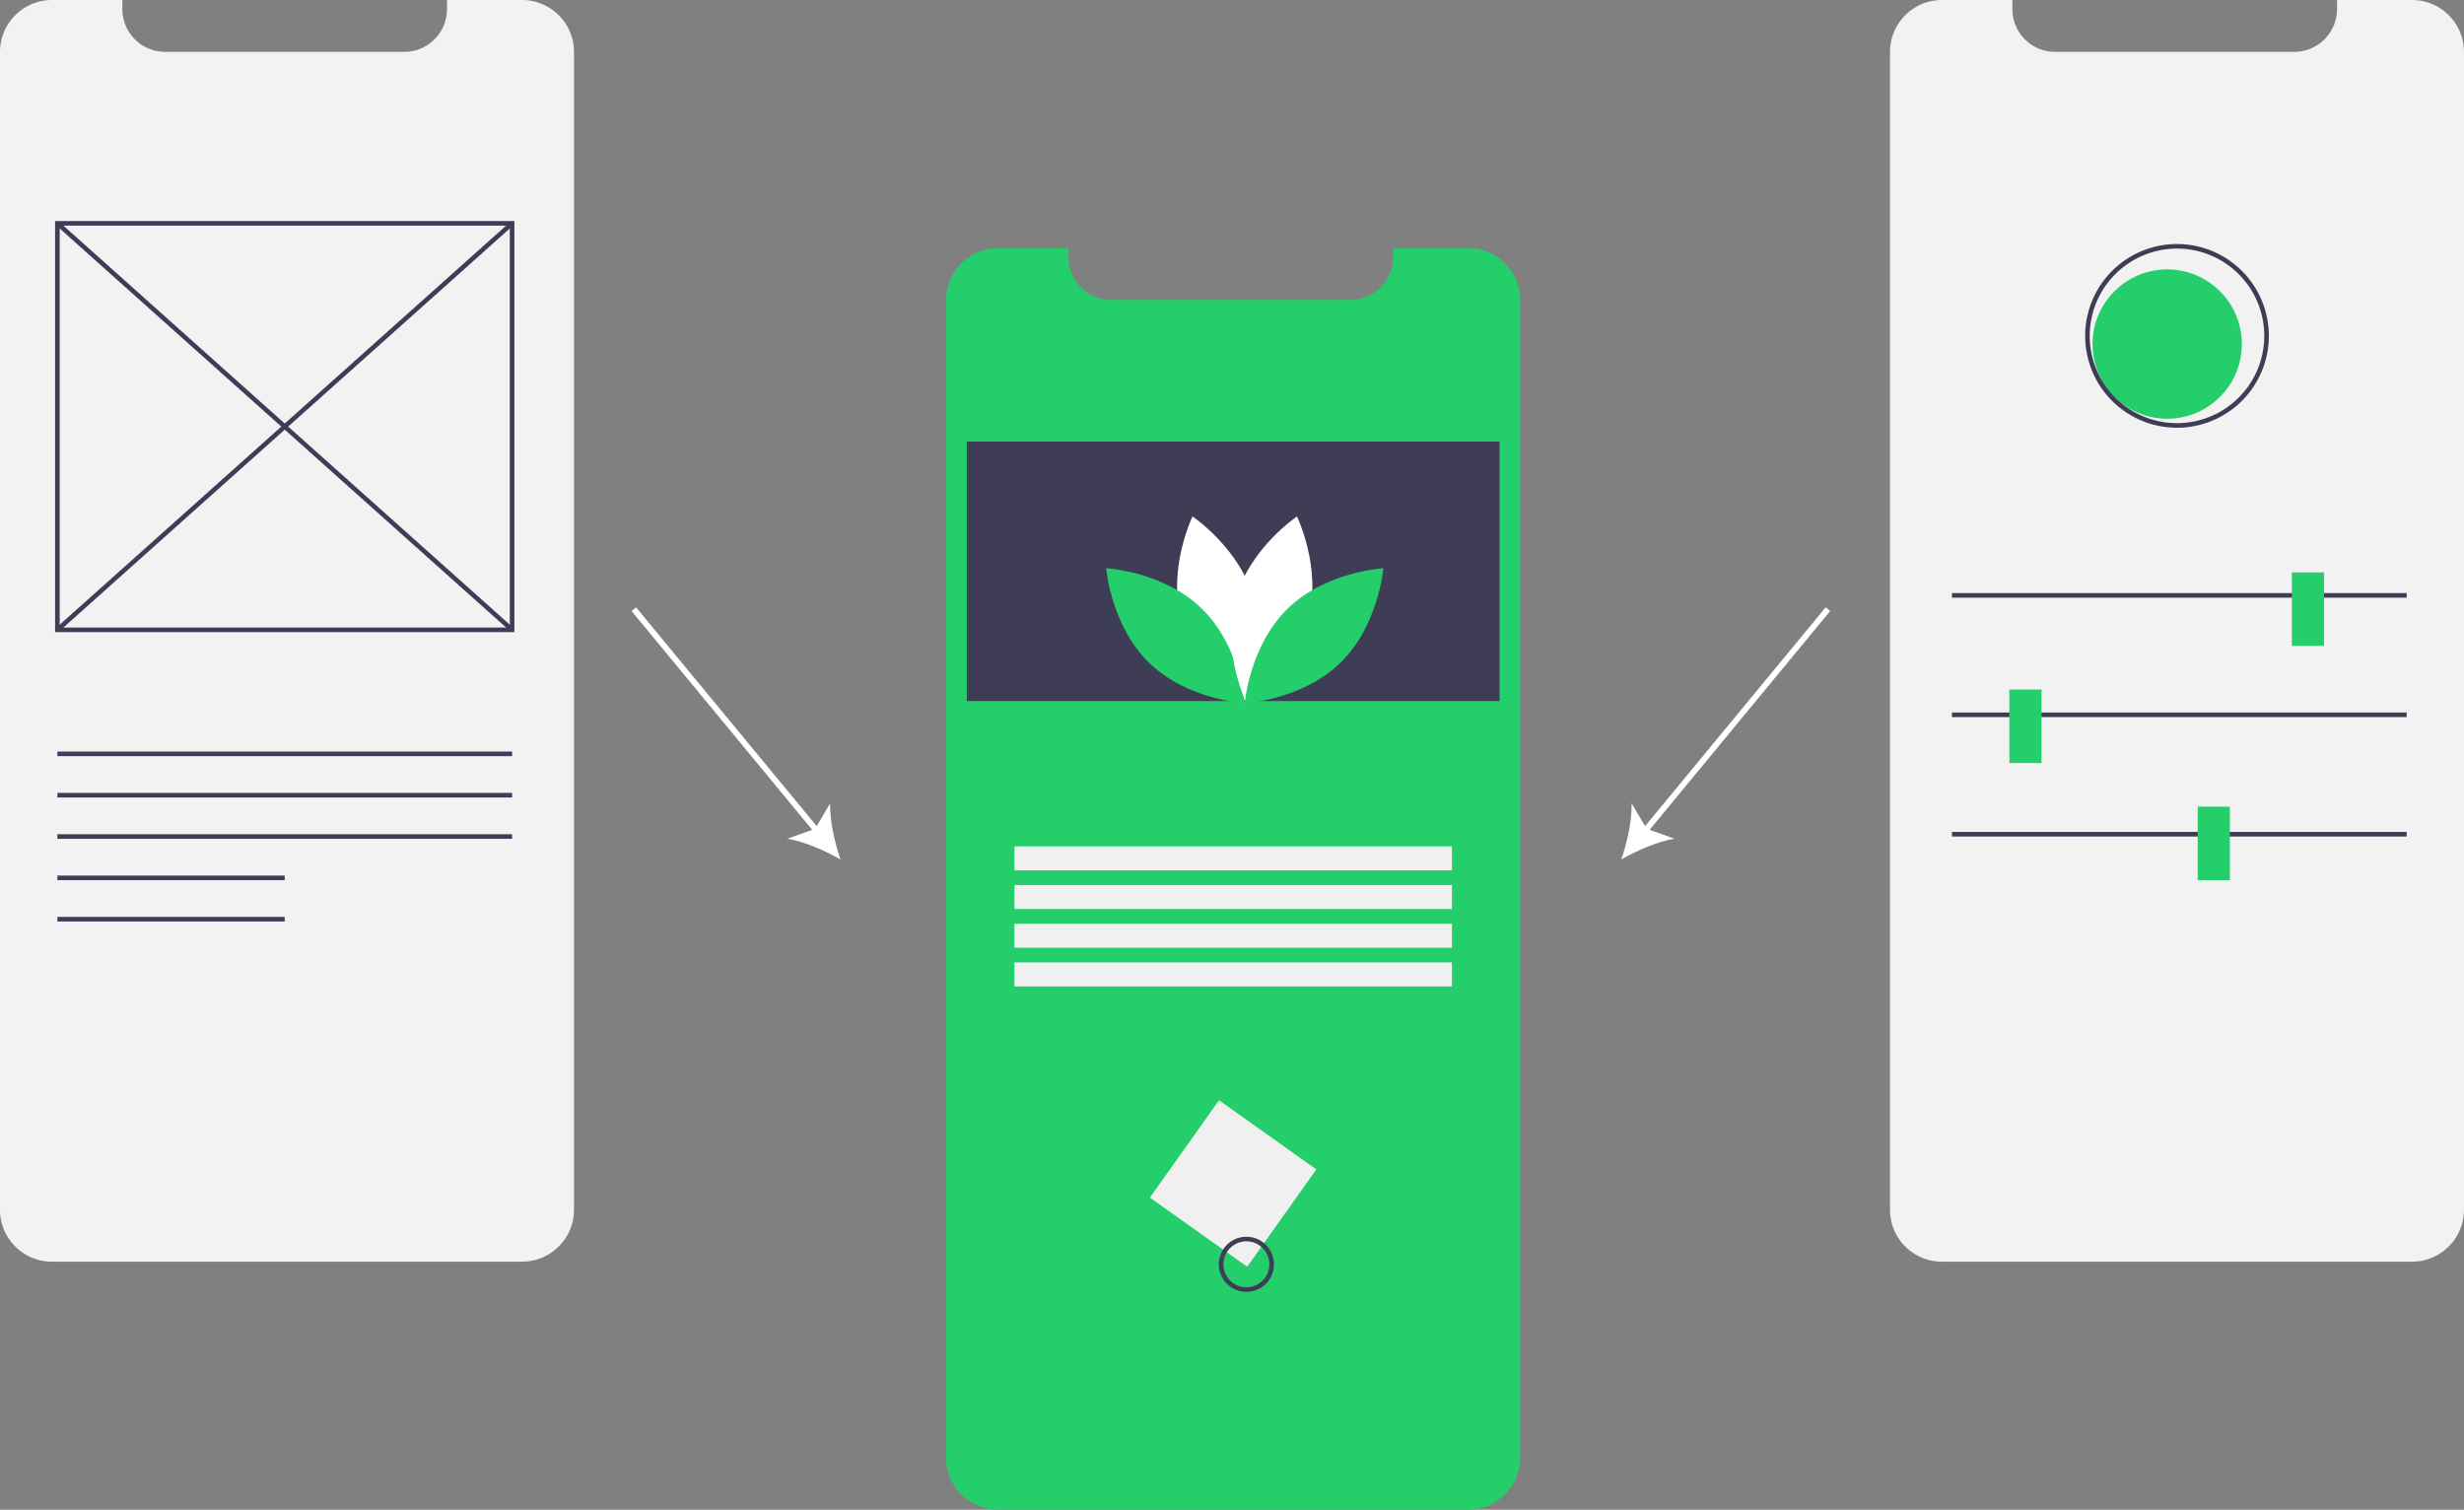 <svg xmlns="http://www.w3.org/2000/svg" width="845.03" height="517.737" viewBox="0 0 845.03 517.737">
  <rect x="0" y="0" width="845.03" height="517.737" fill="#808080" stroke="none"/>
  <g id="Group_4" data-name="Group 4" transform="translate(-615 -157)">
    <g id="Group_3" data-name="Group 3" transform="translate(615 157)">
      <path id="Path_97" data-name="Path 97" d="M583.821,169.719V566.728a17.839,17.839,0,0,1-17.839,17.831H404.8a17.808,17.808,0,0,1-17.839-17.831V169.719a17.838,17.838,0,0,1,17.84-17.839h24.122v3.1a14.688,14.688,0,0,0,14.688,14.688h81.971a14.688,14.688,0,0,0,14.688-14.688v-3.1h25.706a17.833,17.833,0,0,1,17.839,17.839Z" transform="translate(-62.485 -66.822)" fill="#23ce6b"/>
      <rect id="Rectangle_2" data-name="Rectangle 2" width="182.718" height="88.996" transform="translate(331.562 151.412)" fill="#3f3d56"/>
      <path id="Path_98" data-name="Path 98" d="M467.613,279.343c4.783,17.681,21.166,28.632,21.166,28.632s8.628-17.716,3.845-35.4-21.166-28.632-21.166-28.632S462.83,261.662,467.613,279.343Z" transform="translate(-62.485 -66.822)" fill="#fff"/>
      <path id="Path_99" data-name="Path 99" d="M474.642,275.543c13.125,12.776,14.728,32.417,14.728,32.417s-19.677-1.074-32.8-13.851-14.729-32.417-14.729-32.417S461.517,262.766,474.642,275.543Z" transform="translate(-62.485 -66.822)" fill="#23ce6b"/>
      <path id="Path_100" data-name="Path 100" d="M511.126,279.343c-4.783,17.681-21.166,28.632-21.166,28.632s-8.628-17.716-3.845-35.4,21.166-28.632,21.166-28.632S515.909,261.662,511.126,279.343Z" transform="translate(-62.485 -66.822)" fill="#fff"/>
      <path id="Path_101" data-name="Path 101" d="M504.1,275.543c-13.125,12.776-14.728,32.417-14.728,32.417s19.677-1.074,32.8-13.851S536.9,261.692,536.9,261.692,517.222,262.766,504.1,275.543Z" transform="translate(-62.485 -66.822)" fill="#23ce6b"/>
      <rect id="Rectangle_3" data-name="Rectangle 3" width="150.033" height="8.236" transform="translate(347.904 290.246)" fill="#f0f0f0"/>
      <rect id="Rectangle_4" data-name="Rectangle 4" width="150.033" height="8.236" transform="translate(347.904 303.514)" fill="#f0f0f0"/>
      <rect id="Rectangle_5" data-name="Rectangle 5" width="150.033" height="8.236" transform="translate(347.904 316.783)" fill="#f0f0f0"/>
      <rect id="Rectangle_6" data-name="Rectangle 6" width="150.033" height="8.236" transform="translate(347.904 330.052)" fill="#f0f0f0"/>
      <rect id="Rectangle_7" data-name="Rectangle 7" width="40.954" height="40.954" transform="matrix(0.815, 0.579, -0.579, 0.815, 418.064, 377.318)" fill="#f0f0f0"/>
      <path id="Path_102" data-name="Path 102" d="M489.936,509.851a9.451,9.451,0,1,1,9.451-9.451A9.451,9.451,0,0,1,489.936,509.851Zm0-17.327a7.876,7.876,0,1,0,7.876,7.876,7.876,7.876,0,0,0-7.876-7.876Z" transform="translate(-62.485 -66.822)" fill="#3f3d56"/>
      <path id="Path_103" data-name="Path 103" d="M259.34,84.66V481.67A17.839,17.839,0,0,1,241.5,499.5H80.324A17.808,17.808,0,0,1,62.485,481.67V84.66A17.838,17.838,0,0,1,80.324,66.822h24.123v3.1a14.688,14.688,0,0,0,14.688,14.688h81.971a14.688,14.688,0,0,0,14.689-14.688v-3.1H241.5A17.833,17.833,0,0,1,259.34,84.66Z" transform="translate(-62.485 -66.822)" fill="#f2f2f2"/>
      <path id="Path_104" data-name="Path 104" d="M238.894,283.6H81.379V142.627H238.894Zm-155.94-1.575H237.319V144.2H82.954Z" transform="translate(-62.485 -66.822)" fill="#3f3d56"/>
      <rect id="Rectangle_8" data-name="Rectangle 8" width="1.575" height="209.165" transform="translate(19.156 77.178) rotate(-48.206)" fill="#3f3d56"/>
      <rect id="Rectangle_9" data-name="Rectangle 9" width="209.165" height="1.575" transform="translate(19.155 215.405) rotate(-41.794)" fill="#3f3d56"/>
      <rect id="Rectangle_10" data-name="Rectangle 10" width="155.94" height="1.575" transform="translate(19.681 257.735)" fill="#3f3d56"/>
      <rect id="Rectangle_11" data-name="Rectangle 11" width="155.94" height="1.575" transform="translate(19.681 271.911)" fill="#3f3d56"/>
      <rect id="Rectangle_12" data-name="Rectangle 12" width="155.94" height="1.575" transform="translate(19.681 286.088)" fill="#3f3d56"/>
      <rect id="Rectangle_13" data-name="Rectangle 13" width="77.97" height="1.575" transform="translate(19.681 300.264)" fill="#3f3d56"/>
      <rect id="Rectangle_14" data-name="Rectangle 14" width="77.97" height="1.575" transform="translate(19.681 314.44)" fill="#3f3d56"/>
      <path id="Path_105" data-name="Path 105" d="M907.515,84.66V481.67A17.839,17.839,0,0,1,889.676,499.5H728.5A17.808,17.808,0,0,1,710.66,481.67V84.66A17.838,17.838,0,0,1,728.5,66.822h24.123v3.1a14.688,14.688,0,0,0,14.688,14.688h81.971A14.688,14.688,0,0,0,863.97,69.917v-3.1h25.706A17.833,17.833,0,0,1,907.515,84.66Z" transform="translate(-62.485 -66.822)" fill="#f2f2f2"/>
      <rect id="Rectangle_15" data-name="Rectangle 15" width="155.94" height="1.575" transform="translate(669.432 203.392)" fill="#3f3d56"/>
      <rect id="Rectangle_16" data-name="Rectangle 16" width="155.94" height="1.575" transform="translate(669.432 244.346)" fill="#3f3d56"/>
      <rect id="Rectangle_17" data-name="Rectangle 17" width="155.94" height="1.575" transform="translate(669.432 285.3)" fill="#3f3d56"/>
      <circle id="Ellipse_7" data-name="Ellipse 7" cx="25.602" cy="25.602" r="25.602" transform="translate(717.64 92.395)" fill="#23ce6b"/>
      <rect id="Rectangle_18" data-name="Rectangle 18" width="11.026" height="25.202" transform="translate(785.993 196.304)" fill="#23ce6b"/>
      <rect id="Rectangle_19" data-name="Rectangle 19" width="11.026" height="25.202" transform="translate(689.121 236.47)" fill="#23ce6b"/>
      <rect id="Rectangle_20" data-name="Rectangle 20" width="11.026" height="25.202" transform="translate(753.703 276.637)" fill="#23ce6b"/>
      <path id="Path_106" data-name="Path 106" d="M809.088,213.508a31.5,31.5,0,1,1,31.5-31.5A31.5,31.5,0,0,1,809.088,213.508Zm0-61.431A29.928,29.928,0,1,0,839.016,182a29.928,29.928,0,0,0-29.928-29.928Z" transform="translate(-62.485 -66.822)" fill="#3f3d56"/>
      <rect id="Rectangle_21" data-name="Rectangle 21" width="2" height="99.257" transform="translate(216.591 209.542) rotate(-39.546)" fill="#fff"/>
      <path id="Path_107" data-name="Path 107" d="M350.73,361.573c-5.241-3.038-12.5-6.182-18.219-7.126l9.525-3.4,5.143-8.708C347.023,348.129,348.737,355.853,350.73,361.573Z" transform="translate(-62.485 -66.822)" fill="#fff"/>
      <rect id="Rectangle_22" data-name="Rectangle 22" width="99.257" height="2.001" transform="translate(562.943 284.816) rotate(-50.466)" fill="#fff"/>
      <path id="Path_108" data-name="Path 108" d="M618.506,361.573c1.991-5.721,3.705-13.445,3.55-19.238l5.144,8.709,9.524,3.4C631.005,355.389,623.746,358.534,618.506,361.573Z" transform="translate(-62.485 -66.822)" fill="#fff"/>
    </g>
  </g>
</svg>
